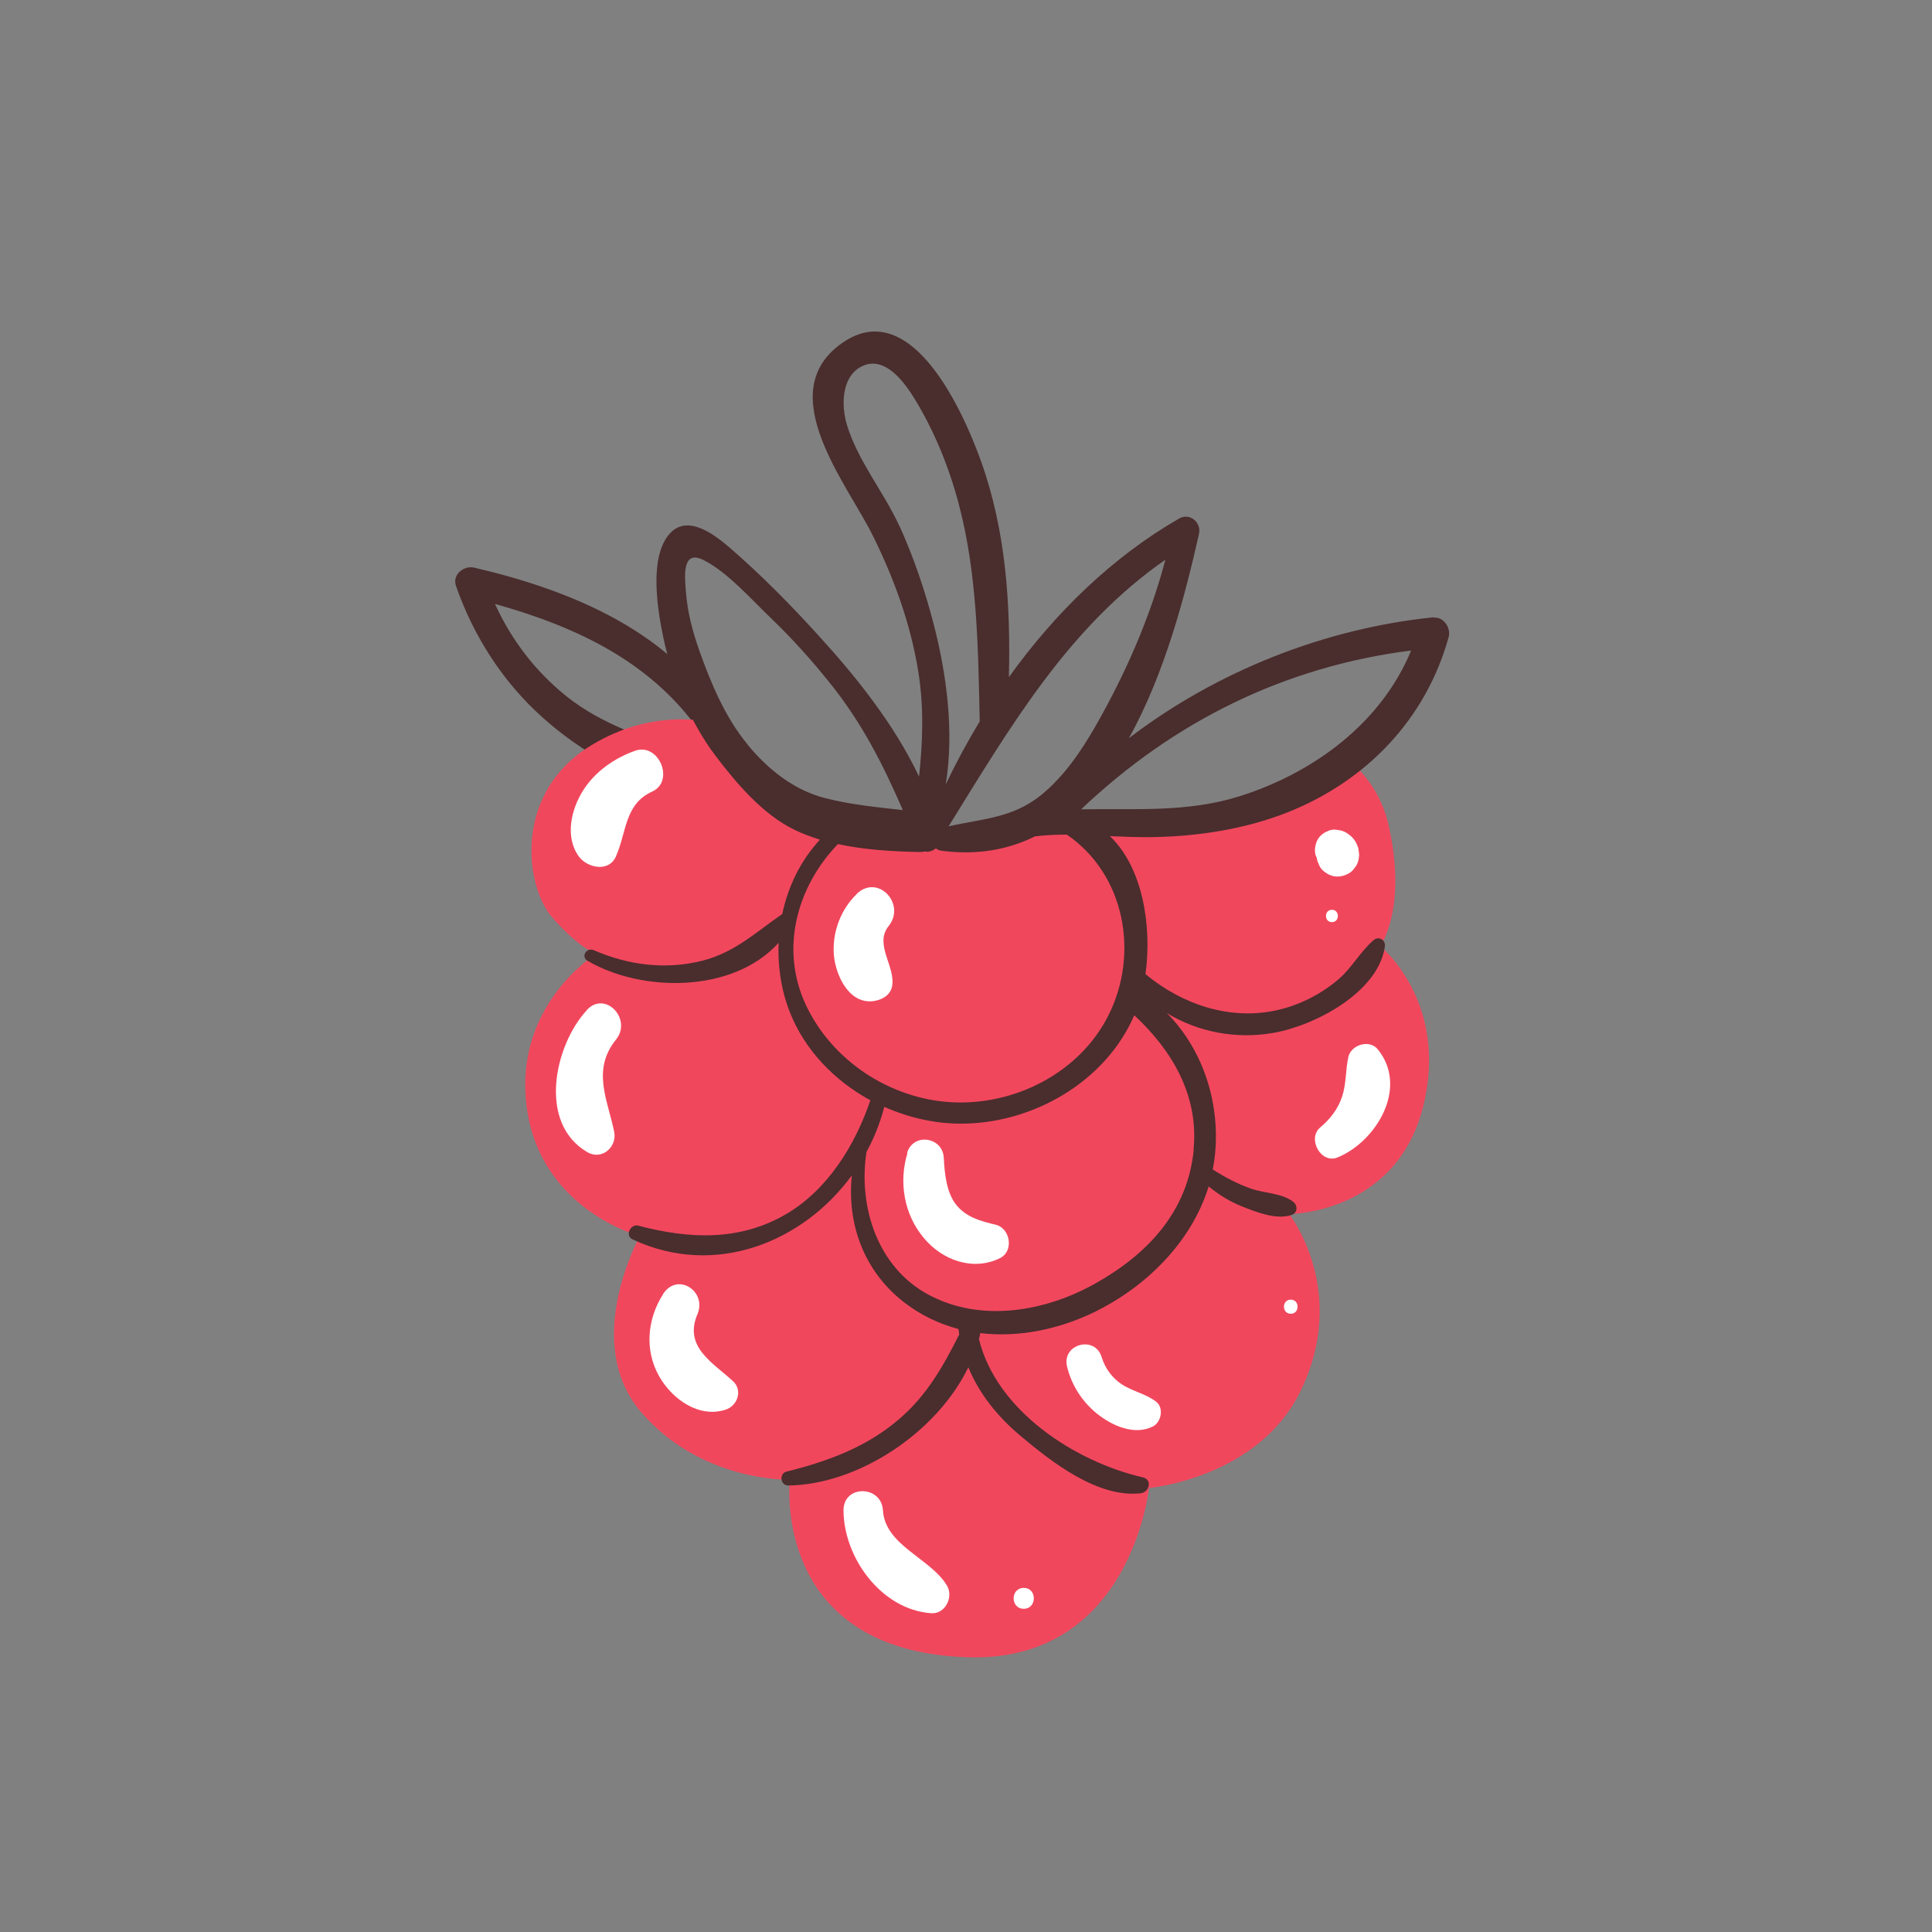 <?xml version="1.0" encoding="UTF-8"?>
<svg id="Capa_2" data-name="Capa 2" xmlns="http://www.w3.org/2000/svg" viewBox="0 0 100 100">
  <rect x="0" y="0" width="100" height="100" fill="#808080" stroke="none"/>
  <defs>
    <style>
      .cls-1 {
        fill: #f1475d;
      }

      .cls-2 {
        fill: #fff;
      }

      .cls-3 {
        fill: none;
      }

      .cls-4 {
        fill: #4a2d2d;
      }
    </style>
  </defs>
  <g id="COLOR">
    <g>
      <g>
        <path class="cls-4" d="M37.6,37.51c-2.66-4.77-8-6.95-13.06-8.13-.53-.12-1.14.36-.94.94.9,2.6,2.44,5,4.51,6.84,1.84,1.64,4.63,3.43,7.19,3.34.66-.02,1.05-1.02.36-1.34-2.24-1.04-4.41-1.56-6.39-3.16-1.6-1.3-2.81-2.9-3.65-4.74,4.29,1.2,8.28,3.07,10.83,6.94.47.72,1.58.08,1.16-.68Z"/>
        <path class="cls-1" d="M71.44,48.97s1.42-1.92.43-6.27c-.29-1.28-.94-2.31-1.76-3.1-.68.49-1.45.89-2.15,1.21-1.41.65-2.9,1.12-4.4,1.49-1.85.46-3.67.62-5.58.62-.97,0-2.03.05-2.97-.25-.21-.07-.42-.16-.6-.29-.94.66-2.02,1.14-3.12,1.37-.77.16-1.54.19-2.31,0-.72-.18-1.38-.52-2.09-.72-.72-.2-1.49-.14-2.23-.21-.81-.07-1.53-.27-2.28-.59-1.28-.55-2.3-1.51-3.13-2.6-.48-.64-.9-1.32-1.34-1.99-1.18-.38-4.1-1-7.28.92-4.13,2.49-3.42,7.34-2.07,8.9s2.28,1.92,2.28,1.92c0,0-4,2.47-3.63,7.41.43,5.77,5.91,7.19,5.91,7.19,0,0-3.06,5.48.07,9.12,3.13,3.63,7.69,3.49,7.69,3.49,0,0-1,8.85,9.19,9.19,8.48.28,9.4-8.76,9.4-8.76,0,0,5.63-.5,7.83-4.99,2.56-5.2-.57-9.19-.57-9.19,0,0,5.48,0,6.91-5.48,1.42-5.48-2.21-8.4-2.21-8.4Z"/>
        <path class="cls-4" d="M74.21,31.95c-5.62.57-11.23,2.78-15.78,6.26,1.87-3.35,2.93-7.47,3.63-10.58.13-.59-.48-1.11-1.03-.79-3.46,1.99-6.43,4.89-8.81,8.21.09-3.78-.15-7.56-1.44-11.17-.87-2.44-3.57-8.63-7.17-6.14-3.7,2.55.25,7.31,1.56,9.97,1.11,2.24,1.96,4.57,2.36,7.05.3,1.87.23,3.64.04,5.44-1.27-2.7-3.29-5.21-5.19-7.29-1.45-1.6-2.99-3.16-4.63-4.58-.83-.71-2.25-1.78-3.16-.62-.98,1.24-.56,3.81-.27,5.22.43,2.11,1.4,4.45,2.7,6.17,1.1,1.45,2.45,3.05,4.12,3.86.42.2.85.36,1.3.5-.99,1.07-1.65,2.41-1.95,3.85-1.37.94-2.43,1.97-4.11,2.41-1.91.49-3.86.24-5.65-.54-.37-.16-.68.34-.32.55,2.82,1.65,7.54,1.68,9.89-.93-.05,1.21.13,2.43.57,3.56.77,1.98,2.32,3.58,4.18,4.59-.78,2.3-2.19,4.61-4.34,5.88-2.43,1.43-5.05,1.3-7.67.61-.41-.11-.71.52-.3.71,4.26,2,8.81.16,11.35-3.31-.25,2.47.59,4.91,2.67,6.54.88.69,1.84,1.14,2.85,1.41.01.1.03.19.04.28-.83,1.64-1.66,3.14-3.12,4.39-1.69,1.45-3.69,2.18-5.82,2.71-.4.1-.32.73.1.72,3.59-.05,7.66-2.71,9.31-6.12.56,1.37,1.52,2.56,2.7,3.55,1.61,1.35,4,3.23,6.23,2.97.43-.05.61-.7.11-.82-3.51-.81-7.58-3.44-8.49-7.16.03-.1.05-.21.07-.31,1.97.24,4.04-.19,5.87-1.07,2.7-1.31,5.06-3.63,5.95-6.52.52.42,1.05.76,1.69,1.02.75.3,1.79.72,2.59.46.34-.11.34-.5.09-.69-.59-.45-1.46-.43-2.16-.67-.69-.24-1.38-.6-2-1,.03-.18.07-.35.09-.53.35-2.75-.53-5.61-2.46-7.56,1.63.99,3.59,1.36,5.52,1.02,2.12-.37,5.41-2.08,5.76-4.46.05-.34-.3-.57-.58-.34-.69.59-1.11,1.41-1.8,2.01-.92.79-2.04,1.36-3.22,1.62-2.44.54-4.91-.31-6.79-1.87.34-2.46-.13-5.51-1.84-7.14.73.03,1.47.06,2.2.05,2.34-.04,4.78-.41,6.96-1.27,4.09-1.61,7.19-4.82,8.37-9.08.13-.46-.24-1.06-.77-1.01ZM60.32,28.97c-.79,3.01-2.1,5.97-3.62,8.62-.75,1.31-1.64,2.61-2.82,3.57-1.48,1.19-3.06,1.22-4.78,1.61,3.2-5.16,6.19-10.3,11.22-13.8ZM46.55,27.22c-.81-1.76-2.17-3.4-2.72-5.25-.28-.94-.3-2.44.74-2.99,1.22-.64,2.26.83,2.78,1.68,1.02,1.67,1.77,3.52,2.27,5.41.97,3.64,1.01,7.52,1.09,11.27-.64,1.06-1.23,2.15-1.76,3.26.45-2.74.04-5.74-.63-8.32-.45-1.73-1.03-3.44-1.77-5.07ZM38.7,38.54c-1.17-1.41-1.91-3.19-2.52-4.91-.33-.95-.59-1.92-.67-2.92-.07-.83-.24-2.3.91-1.72,1.26.64,2.49,2.06,3.51,3.03,1.07,1.03,2.07,2.14,3,3.3,1.68,2.08,2.78,4.26,3.8,6.61-1.35-.15-2.7-.28-4.02-.62-1.62-.41-2.96-1.49-4.01-2.76ZM61.79,59.49c-.31,3.22-2.38,5.42-5.11,6.95-2.57,1.44-5.87,2.03-8.59.59-2.66-1.41-3.68-4.55-3.24-7.41.4-.73.71-1.51.92-2.33,1.23.55,2.57.86,3.9.87,3.72.03,7.54-2.13,9.04-5.61,1.96,1.82,3.34,4.15,3.07,6.94ZM57.37,52.56c-1.5,2.98-4.87,4.68-8.15,4.49-3.18-.19-6.17-2.16-7.52-5.06-1.34-2.89-.45-6.1,1.67-8.3,1.38.3,2.83.38,4.21.41.1,0,.19,0,.28-.03.19.05.41-.02.58-.16.07.06.15.1.26.12,1.87.25,3.48-.05,4.87-.74.55-.07,1.1-.09,1.65-.09,3.01,2.06,3.76,6.16,2.15,9.36ZM64.14,41.22c-2.71.85-5.44.62-8.18.67,4.78-4.54,10.52-7.39,17.08-8.22-1.55,3.76-5.05,6.34-8.9,7.55Z"/>
        <path class="cls-2" d="M32.87,38.86c-1.07.38-2.06,1.07-2.68,2.04s-.97,2.41-.23,3.43c.43.59,1.55.84,1.92,0,.56-1.26.44-2.71,1.88-3.36,1.18-.54.34-2.55-.89-2.11h0Z"/>
        <path class="cls-2" d="M44.33,46.29c-.79.77-1.21,1.86-1.18,2.96s.74,2.72,2.03,2.57c.43-.05.89-.28.99-.75.21-1.02-.94-2.18-.18-3.13.93-1.15-.56-2.74-1.66-1.66h0Z"/>
        <path class="cls-2" d="M68.36,44.71v.02c-.04-.07-.1-.14-.15-.21.02.02.03.05.04.07l-.11-.26s.03.1.04.15l-.04-.29c.01.12.01.26.05.38l.11.26c.07.13.16.23.28.31.18.14.42.24.66.23.19,0,.38-.06.55-.15.13-.07.23-.16.31-.28.1-.11.16-.23.2-.37.02-.05.03-.11.03-.17.01-.06.02-.11.02-.17l-.04-.29s0-.02,0-.03c-.04-.12-.09-.24-.15-.35-.05-.08-.13-.18-.19-.24-.07-.07-.16-.13-.24-.19-.1-.07-.23-.12-.35-.15l-.28-.04c-.14,0-.28.02-.4.09-.2.08-.39.23-.5.43-.09.16-.13.34-.14.53,0,.14.02.28.09.4.04.13.11.24.22.33h0Z"/>
        <path class="cls-2" d="M68.94,47.73c.41,0,.41-.64,0-.64s-.41.64,0,.64h0Z"/>
        <path class="cls-2" d="M69.23,59.91c2.02-.83,3.69-3.63,2.08-5.6-.43-.53-1.38-.23-1.52.4-.15.68-.1,1.37-.32,2.04s-.63,1.18-1.14,1.61c-.68.58.04,1.9.9,1.55h0Z"/>
        <path class="cls-2" d="M46.97,59.68c-.46,1.51-.18,3.17.84,4.39.96,1.16,2.55,1.74,3.95,1.05.73-.36.54-1.55-.23-1.73s-1.52-.39-2.03-1.02-.61-1.63-.65-2.44c-.05-1.08-1.57-1.32-1.9-.26h0Z"/>
        <path class="cls-2" d="M30.38,52.28c-1.68,1.81-2.57,5.86.03,7.36.75.43,1.54-.28,1.38-1.06-.35-1.69-1.17-3.2.1-4.78.84-1.05-.56-2.55-1.52-1.52h0Z"/>
        <path class="cls-2" d="M34.32,66.99c-.82,1.28-.97,2.9-.2,4.25.67,1.18,2.06,2.18,3.45,1.72.6-.2.88-.99.38-1.46-1.03-.96-2.58-1.77-1.85-3.48.5-1.19-1.04-2.19-1.78-1.04h0Z"/>
        <path class="cls-2" d="M43.66,78.16c0,2.46,1.96,5.16,4.54,5.34.73.05,1.16-.84.82-1.42-.83-1.42-3.21-2.07-3.32-3.91-.08-1.3-2.04-1.33-2.04,0h0Z"/>
        <path class="cls-2" d="M52.99,83.27c.69,0,.7-1.08,0-1.08s-.7,1.08,0,1.08h0Z"/>
        <path class="cls-2" d="M55.23,70.73c.23.96.78,1.82,1.55,2.44s1.93,1.15,2.9.66c.43-.22.57-.97.16-1.28-.53-.41-1.22-.53-1.78-.9-.51-.34-.86-.83-1.04-1.41-.35-1.14-2.07-.67-1.79.49h0Z"/>
        <path class="cls-2" d="M66.81,68c.47,0,.47-.73,0-.73s-.47.73,0,.73h0Z"/>
      </g>
      <rect class="cls-3" width="100" height="100"/>
    </g>
  </g>
</svg>